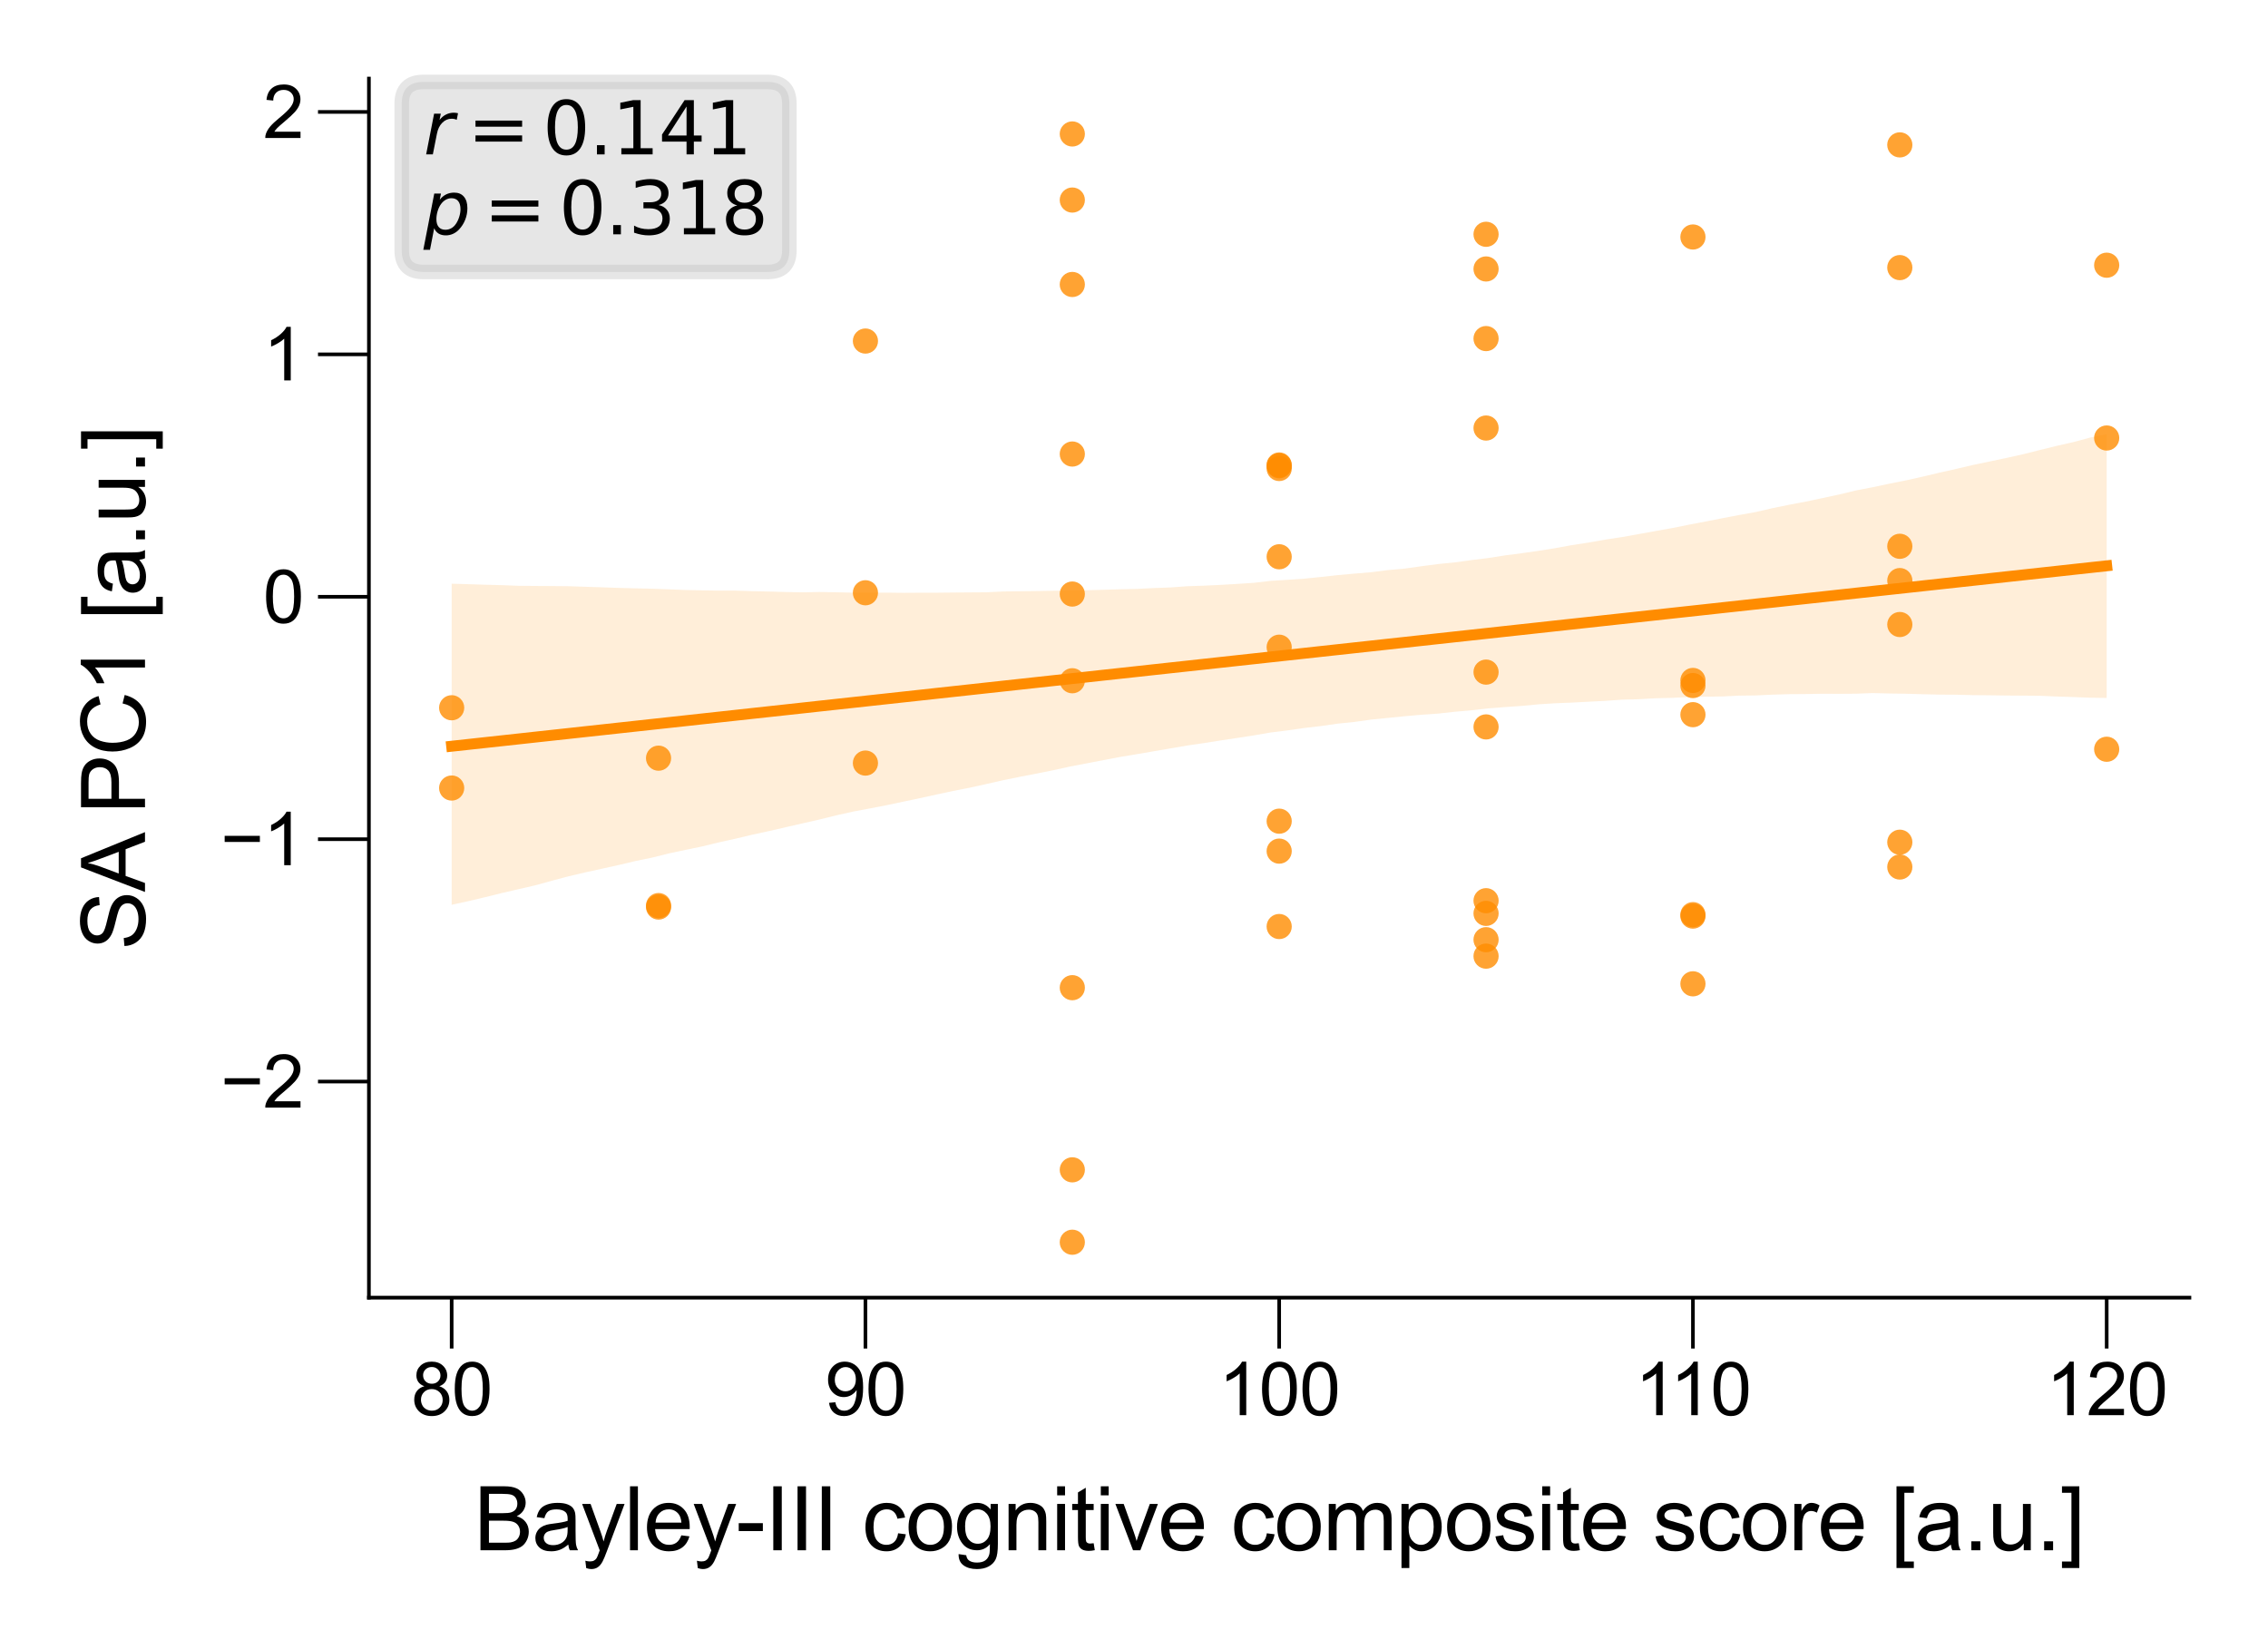 <?xml version="1.0" encoding="utf-8" standalone="no"?>
<!DOCTYPE svg PUBLIC "-//W3C//DTD SVG 1.1//EN"
  "http://www.w3.org/Graphics/SVG/1.1/DTD/svg11.dtd">
<svg xmlns:xlink="http://www.w3.org/1999/xlink" width="155.906pt" height="113.386pt" viewBox="0 0 155.906 113.386" xmlns="http://www.w3.org/2000/svg" version="1.1">
 <defs>
  <style type="text/css">*{stroke-linejoin: round; stroke-linecap: butt}</style>
 </defs>
 <g id="figure_1">
  <g id="patch_1">
   <path d="M 0 113.386 
L 155.906 113.386 
L 155.906 0 
L 0 0 
z
" style="fill: #ffffff"/>
  </g>
  <g id="axes_1">
   <g id="patch_2">
    <path d="M 25.36 89.218 
L 150.506 89.218 
L 150.506 5.4 
L 25.36 5.4 
z
" style="fill: #ffffff"/>
   </g>
   <g id="PathCollection_1">
    <defs>
     <path id="C0_0_4853345b61" d="M 0 0.866 
C 0.23 0.866 0.45 0.775 0.612 0.612 
C 0.775 0.45 0.866 0.23 0.866 -0 
C 0.866 -0.23 0.775 -0.45 0.612 -0.612 
C 0.45 -0.775 0.23 -0.866 0 -0.866 
C -0.23 -0.866 -0.45 -0.775 -0.612 -0.612 
C -0.775 -0.45 -0.866 -0.23 -0.866 0 
C -0.866 0.23 -0.775 0.45 -0.612 0.612 
C -0.45 0.775 -0.23 0.866 0 0.866 
z
"/>
    </defs>
    <g clip-path="url(#p52287d163a)">
     <use xlink:href="#C0_0_4853345b61" x="31.048" y="54.18" style="fill: #ff8c00; fill-opacity: 0.8"/>
    </g>
    <g clip-path="url(#p52287d163a)">
     <use xlink:href="#C0_0_4853345b61" x="87.933" y="63.702" style="fill: #ff8c00; fill-opacity: 0.8"/>
    </g>
    <g clip-path="url(#p52287d163a)">
     <use xlink:href="#C0_0_4853345b61" x="130.596" y="42.938" style="fill: #ff8c00; fill-opacity: 0.8"/>
    </g>
    <g clip-path="url(#p52287d163a)">
     <use xlink:href="#C0_0_4853345b61" x="102.154" y="18.492" style="fill: #ff8c00; fill-opacity: 0.8"/>
    </g>
    <g clip-path="url(#p52287d163a)">
     <use xlink:href="#C0_0_4853345b61" x="87.933" y="56.459" style="fill: #ff8c00; fill-opacity: 0.8"/>
    </g>
    <g clip-path="url(#p52287d163a)">
     <use xlink:href="#C0_0_4853345b61" x="116.375" y="47.135" style="fill: #ff8c00; fill-opacity: 0.8"/>
    </g>
    <g clip-path="url(#p52287d163a)">
     <use xlink:href="#C0_0_4853345b61" x="73.712" y="31.217" style="fill: #ff8c00; fill-opacity: 0.8"/>
    </g>
    <g clip-path="url(#p52287d163a)">
     <use xlink:href="#C0_0_4853345b61" x="130.596" y="9.961" style="fill: #ff8c00; fill-opacity: 0.8"/>
    </g>
    <g clip-path="url(#p52287d163a)">
     <use xlink:href="#C0_0_4853345b61" x="87.933" y="31.968" style="fill: #ff8c00; fill-opacity: 0.8"/>
    </g>
    <g clip-path="url(#p52287d163a)">
     <use xlink:href="#C0_0_4853345b61" x="116.375" y="67.641" style="fill: #ff8c00; fill-opacity: 0.8"/>
    </g>
    <g clip-path="url(#p52287d163a)">
     <use xlink:href="#C0_0_4853345b61" x="102.154" y="65.739" style="fill: #ff8c00; fill-opacity: 0.8"/>
    </g>
    <g clip-path="url(#p52287d163a)">
     <use xlink:href="#C0_0_4853345b61" x="87.933" y="44.497" style="fill: #ff8c00; fill-opacity: 0.8"/>
    </g>
    <g clip-path="url(#p52287d163a)">
     <use xlink:href="#C0_0_4853345b61" x="102.154" y="46.21" style="fill: #ff8c00; fill-opacity: 0.8"/>
    </g>
    <g clip-path="url(#p52287d163a)">
     <use xlink:href="#C0_0_4853345b61" x="59.491" y="52.464" style="fill: #ff8c00; fill-opacity: 0.8"/>
    </g>
    <g clip-path="url(#p52287d163a)">
     <use xlink:href="#C0_0_4853345b61" x="73.712" y="80.43" style="fill: #ff8c00; fill-opacity: 0.8"/>
    </g>
    <g clip-path="url(#p52287d163a)">
     <use xlink:href="#C0_0_4853345b61" x="87.933" y="32.024" style="fill: #ff8c00; fill-opacity: 0.8"/>
    </g>
    <g clip-path="url(#p52287d163a)">
     <use xlink:href="#C0_0_4853345b61" x="116.375" y="62.985" style="fill: #ff8c00; fill-opacity: 0.8"/>
    </g>
    <g clip-path="url(#p52287d163a)">
     <use xlink:href="#C0_0_4853345b61" x="59.491" y="40.755" style="fill: #ff8c00; fill-opacity: 0.8"/>
    </g>
    <g clip-path="url(#p52287d163a)">
     <use xlink:href="#C0_0_4853345b61" x="31.048" y="48.661" style="fill: #ff8c00; fill-opacity: 0.8"/>
    </g>
    <g clip-path="url(#p52287d163a)">
     <use xlink:href="#C0_0_4853345b61" x="102.154" y="29.429" style="fill: #ff8c00; fill-opacity: 0.8"/>
    </g>
    <g clip-path="url(#p52287d163a)">
     <use xlink:href="#C0_0_4853345b61" x="73.712" y="46.804" style="fill: #ff8c00; fill-opacity: 0.8"/>
    </g>
    <g clip-path="url(#p52287d163a)">
     <use xlink:href="#C0_0_4853345b61" x="45.27" y="52.127" style="fill: #ff8c00; fill-opacity: 0.8"/>
    </g>
    <g clip-path="url(#p52287d163a)">
     <use xlink:href="#C0_0_4853345b61" x="144.817" y="30.114" style="fill: #ff8c00; fill-opacity: 0.8"/>
    </g>
    <g clip-path="url(#p52287d163a)">
     <use xlink:href="#C0_0_4853345b61" x="130.596" y="18.399" style="fill: #ff8c00; fill-opacity: 0.8"/>
    </g>
    <g clip-path="url(#p52287d163a)">
     <use xlink:href="#C0_0_4853345b61" x="73.712" y="9.21" style="fill: #ff8c00; fill-opacity: 0.8"/>
    </g>
    <g clip-path="url(#p52287d163a)">
     <use xlink:href="#C0_0_4853345b61" x="102.154" y="16.108" style="fill: #ff8c00; fill-opacity: 0.8"/>
    </g>
    <g clip-path="url(#p52287d163a)">
     <use xlink:href="#C0_0_4853345b61" x="102.154" y="64.607" style="fill: #ff8c00; fill-opacity: 0.8"/>
    </g>
    <g clip-path="url(#p52287d163a)">
     <use xlink:href="#C0_0_4853345b61" x="130.596" y="37.559" style="fill: #ff8c00; fill-opacity: 0.8"/>
    </g>
    <g clip-path="url(#p52287d163a)">
     <use xlink:href="#C0_0_4853345b61" x="130.596" y="59.611" style="fill: #ff8c00; fill-opacity: 0.8"/>
    </g>
    <g clip-path="url(#p52287d163a)">
     <use xlink:href="#C0_0_4853345b61" x="102.154" y="62.799" style="fill: #ff8c00; fill-opacity: 0.8"/>
    </g>
    <g clip-path="url(#p52287d163a)">
     <use xlink:href="#C0_0_4853345b61" x="130.596" y="39.917" style="fill: #ff8c00; fill-opacity: 0.8"/>
    </g>
    <g clip-path="url(#p52287d163a)">
     <use xlink:href="#C0_0_4853345b61" x="102.154" y="49.978" style="fill: #ff8c00; fill-opacity: 0.8"/>
    </g>
    <g clip-path="url(#p52287d163a)">
     <use xlink:href="#C0_0_4853345b61" x="102.154" y="23.279" style="fill: #ff8c00; fill-opacity: 0.8"/>
    </g>
    <g clip-path="url(#p52287d163a)">
     <use xlink:href="#C0_0_4853345b61" x="102.154" y="61.926" style="fill: #ff8c00; fill-opacity: 0.8"/>
    </g>
    <g clip-path="url(#p52287d163a)">
     <use xlink:href="#C0_0_4853345b61" x="73.712" y="40.843" style="fill: #ff8c00; fill-opacity: 0.8"/>
    </g>
    <g clip-path="url(#p52287d163a)">
     <use xlink:href="#C0_0_4853345b61" x="87.933" y="38.28" style="fill: #ff8c00; fill-opacity: 0.8"/>
    </g>
    <g clip-path="url(#p52287d163a)">
     <use xlink:href="#C0_0_4853345b61" x="87.933" y="32.211" style="fill: #ff8c00; fill-opacity: 0.8"/>
    </g>
    <g clip-path="url(#p52287d163a)">
     <use xlink:href="#C0_0_4853345b61" x="130.596" y="57.906" style="fill: #ff8c00; fill-opacity: 0.8"/>
    </g>
    <g clip-path="url(#p52287d163a)">
     <use xlink:href="#C0_0_4853345b61" x="144.817" y="51.514" style="fill: #ff8c00; fill-opacity: 0.8"/>
    </g>
    <g clip-path="url(#p52287d163a)">
     <use xlink:href="#C0_0_4853345b61" x="73.712" y="13.754" style="fill: #ff8c00; fill-opacity: 0.8"/>
    </g>
    <g clip-path="url(#p52287d163a)">
     <use xlink:href="#C0_0_4853345b61" x="45.27" y="62.363" style="fill: #ff8c00; fill-opacity: 0.8"/>
    </g>
    <g clip-path="url(#p52287d163a)">
     <use xlink:href="#C0_0_4853345b61" x="59.491" y="23.448" style="fill: #ff8c00; fill-opacity: 0.8"/>
    </g>
    <g clip-path="url(#p52287d163a)">
     <use xlink:href="#C0_0_4853345b61" x="144.817" y="18.234" style="fill: #ff8c00; fill-opacity: 0.8"/>
    </g>
    <g clip-path="url(#p52287d163a)">
     <use xlink:href="#C0_0_4853345b61" x="73.712" y="67.907" style="fill: #ff8c00; fill-opacity: 0.8"/>
    </g>
    <g clip-path="url(#p52287d163a)">
     <use xlink:href="#C0_0_4853345b61" x="45.27" y="62.261" style="fill: #ff8c00; fill-opacity: 0.8"/>
    </g>
    <g clip-path="url(#p52287d163a)">
     <use xlink:href="#C0_0_4853345b61" x="73.712" y="19.559" style="fill: #ff8c00; fill-opacity: 0.8"/>
    </g>
    <g clip-path="url(#p52287d163a)">
     <use xlink:href="#C0_0_4853345b61" x="116.375" y="62.885" style="fill: #ff8c00; fill-opacity: 0.8"/>
    </g>
    <g clip-path="url(#p52287d163a)">
     <use xlink:href="#C0_0_4853345b61" x="116.375" y="16.294" style="fill: #ff8c00; fill-opacity: 0.8"/>
    </g>
    <g clip-path="url(#p52287d163a)">
     <use xlink:href="#C0_0_4853345b61" x="116.375" y="46.782" style="fill: #ff8c00; fill-opacity: 0.8"/>
    </g>
    <g clip-path="url(#p52287d163a)">
     <use xlink:href="#C0_0_4853345b61" x="116.375" y="49.136" style="fill: #ff8c00; fill-opacity: 0.8"/>
    </g>
    <g clip-path="url(#p52287d163a)">
     <use xlink:href="#C0_0_4853345b61" x="87.933" y="58.518" style="fill: #ff8c00; fill-opacity: 0.8"/>
    </g>
    <g clip-path="url(#p52287d163a)">
     <use xlink:href="#C0_0_4853345b61" x="73.712" y="85.408" style="fill: #ff8c00; fill-opacity: 0.8"/>
    </g>
   </g>
   <g id="PolyCollection_1">
    <path d="M 31.048 40.133 
L 31.048 62.207 
L 32.198 61.957 
L 33.347 61.685 
L 34.496 61.401 
L 35.645 61.134 
L 36.794 60.87 
L 37.944 60.551 
L 39.093 60.247 
L 40.242 59.977 
L 41.391 59.725 
L 42.54 59.472 
L 43.689 59.197 
L 44.839 58.962 
L 45.988 58.674 
L 47.137 58.43 
L 48.286 58.192 
L 49.435 57.911 
L 50.584 57.658 
L 51.734 57.384 
L 52.883 57.134 
L 54.032 56.87 
L 55.181 56.606 
L 56.33 56.345 
L 57.48 56.06 
L 58.629 55.803 
L 59.778 55.587 
L 60.927 55.365 
L 62.076 55.121 
L 63.225 54.88 
L 64.375 54.626 
L 65.524 54.381 
L 66.673 54.155 
L 67.822 53.9 
L 68.971 53.64 
L 70.12 53.406 
L 71.27 53.184 
L 72.419 52.952 
L 73.568 52.7 
L 74.717 52.479 
L 75.866 52.258 
L 77.016 52.041 
L 78.165 51.85 
L 79.314 51.652 
L 80.463 51.455 
L 81.612 51.258 
L 82.761 51.09 
L 83.911 50.908 
L 85.06 50.736 
L 86.209 50.557 
L 87.358 50.36 
L 88.507 50.218 
L 89.657 50.053 
L 90.806 49.919 
L 91.955 49.754 
L 93.104 49.635 
L 94.253 49.474 
L 95.402 49.361 
L 96.552 49.244 
L 97.701 49.14 
L 98.85 49.064 
L 99.999 48.936 
L 101.148 48.836 
L 102.297 48.704 
L 103.447 48.615 
L 104.596 48.535 
L 105.745 48.426 
L 106.894 48.353 
L 108.043 48.306 
L 109.193 48.246 
L 110.342 48.186 
L 111.491 48.105 
L 112.64 48.075 
L 113.789 48.009 
L 114.938 47.981 
L 116.088 47.926 
L 117.237 47.902 
L 118.386 47.884 
L 119.535 47.827 
L 120.684 47.814 
L 121.834 47.76 
L 122.983 47.726 
L 124.132 47.718 
L 125.281 47.698 
L 126.43 47.703 
L 127.579 47.695 
L 128.729 47.651 
L 129.878 47.681 
L 131.027 47.697 
L 132.176 47.73 
L 133.325 47.757 
L 134.474 47.764 
L 135.624 47.794 
L 136.773 47.803 
L 137.922 47.82 
L 139.071 47.827 
L 140.22 47.837 
L 141.37 47.887 
L 142.519 47.925 
L 143.668 47.97 
L 144.817 47.987 
L 144.817 29.846 
L 144.817 29.846 
L 143.668 30.089 
L 142.519 30.398 
L 141.37 30.658 
L 140.22 30.941 
L 139.071 31.23 
L 137.922 31.485 
L 136.773 31.729 
L 135.624 31.968 
L 134.474 32.239 
L 133.325 32.496 
L 132.176 32.769 
L 131.027 33.026 
L 129.878 33.256 
L 128.729 33.499 
L 127.579 33.72 
L 126.43 33.998 
L 125.281 34.244 
L 124.132 34.487 
L 122.983 34.705 
L 121.834 34.941 
L 120.684 35.206 
L 119.535 35.412 
L 118.386 35.632 
L 117.237 35.857 
L 116.088 36.077 
L 114.938 36.308 
L 113.789 36.513 
L 112.64 36.722 
L 111.491 36.927 
L 110.342 37.102 
L 109.193 37.304 
L 108.043 37.482 
L 106.894 37.691 
L 105.745 37.874 
L 104.596 38.037 
L 103.447 38.187 
L 102.297 38.368 
L 101.148 38.508 
L 99.999 38.667 
L 98.85 38.781 
L 97.701 38.933 
L 96.552 39.093 
L 95.402 39.196 
L 94.253 39.342 
L 93.104 39.439 
L 91.955 39.542 
L 90.806 39.668 
L 89.657 39.785 
L 88.507 39.865 
L 87.358 39.934 
L 86.209 40.069 
L 85.06 40.145 
L 83.911 40.213 
L 82.761 40.267 
L 81.612 40.306 
L 80.463 40.389 
L 79.314 40.431 
L 78.165 40.489 
L 77.016 40.515 
L 75.866 40.549 
L 74.717 40.581 
L 73.568 40.593 
L 72.419 40.617 
L 71.27 40.637 
L 70.12 40.65 
L 68.971 40.665 
L 67.822 40.722 
L 66.673 40.73 
L 65.524 40.739 
L 64.375 40.751 
L 63.225 40.752 
L 62.076 40.759 
L 60.927 40.746 
L 59.778 40.748 
L 58.629 40.747 
L 57.48 40.721 
L 56.33 40.703 
L 55.181 40.725 
L 54.032 40.704 
L 52.883 40.67 
L 51.734 40.645 
L 50.584 40.608 
L 49.435 40.608 
L 48.286 40.588 
L 47.137 40.566 
L 45.988 40.519 
L 44.839 40.478 
L 43.689 40.451 
L 42.54 40.42 
L 41.391 40.38 
L 40.242 40.343 
L 39.093 40.305 
L 37.944 40.294 
L 36.794 40.287 
L 35.645 40.276 
L 34.496 40.232 
L 33.347 40.202 
L 32.198 40.165 
L 31.048 40.133 
z
" clip-path="url(#p52287d163a)" style="fill: #ff8c00; fill-opacity: 0.15"/>
   </g>
   <g id="matplotlib.axis_1">
    <g id="xtick_1">
     <g id="line2d_1">
      <defs>
       <path id="m9c8e683bb7" d="M 0 0 
L 0 3.5 
" style="stroke: #000000; stroke-width: 0.25"/>
      </defs>
      <g>
       <use xlink:href="#m9c8e683bb7" x="31.048" y="89.218" style="stroke: #000000; stroke-width: 0.25"/>
      </g>
     </g>
     <g id="text_1">
      <!-- 80 -->
      <g transform="translate(28.268 97.297) scale(0.05 -0.05)">
       <defs>
        <path id="ArialMT-38" d="M 1131 2484 
Q 781 2613 612 2850 
Q 444 3088 444 3419 
Q 444 3919 803 4259 
Q 1163 4600 1759 4600 
Q 2359 4600 2725 4251 
Q 3091 3903 3091 3403 
Q 3091 3084 2923 2848 
Q 2756 2613 2416 2484 
Q 2838 2347 3058 2040 
Q 3278 1734 3278 1309 
Q 3278 722 2862 322 
Q 2447 -78 1769 -78 
Q 1091 -78 675 323 
Q 259 725 259 1325 
Q 259 1772 486 2073 
Q 713 2375 1131 2484 
z
M 1019 3438 
Q 1019 3113 1228 2906 
Q 1438 2700 1772 2700 
Q 2097 2700 2305 2904 
Q 2513 3109 2513 3406 
Q 2513 3716 2298 3927 
Q 2084 4138 1766 4138 
Q 1444 4138 1231 3931 
Q 1019 3725 1019 3438 
z
M 838 1322 
Q 838 1081 952 856 
Q 1066 631 1291 507 
Q 1516 384 1775 384 
Q 2178 384 2440 643 
Q 2703 903 2703 1303 
Q 2703 1709 2433 1975 
Q 2163 2241 1756 2241 
Q 1359 2241 1098 1978 
Q 838 1716 838 1322 
z
" transform="scale(0.016)"/>
        <path id="ArialMT-30" d="M 266 2259 
Q 266 3072 433 3567 
Q 600 4063 929 4331 
Q 1259 4600 1759 4600 
Q 2128 4600 2406 4451 
Q 2684 4303 2865 4023 
Q 3047 3744 3150 3342 
Q 3253 2941 3253 2259 
Q 3253 1453 3087 958 
Q 2922 463 2592 192 
Q 2263 -78 1759 -78 
Q 1097 -78 719 397 
Q 266 969 266 2259 
z
M 844 2259 
Q 844 1131 1108 757 
Q 1372 384 1759 384 
Q 2147 384 2411 759 
Q 2675 1134 2675 2259 
Q 2675 3391 2411 3762 
Q 2147 4134 1753 4134 
Q 1366 4134 1134 3806 
Q 844 3388 844 2259 
z
" transform="scale(0.016)"/>
       </defs>
       <use xlink:href="#ArialMT-38"/>
       <use xlink:href="#ArialMT-30" x="55.615"/>
      </g>
     </g>
    </g>
    <g id="xtick_2">
     <g id="line2d_2">
      <g>
       <use xlink:href="#m9c8e683bb7" x="59.491" y="89.218" style="stroke: #000000; stroke-width: 0.25"/>
      </g>
     </g>
     <g id="text_2">
      <!-- 90 -->
      <g transform="translate(56.71 97.297) scale(0.05 -0.05)">
       <defs>
        <path id="ArialMT-39" d="M 350 1059 
L 891 1109 
Q 959 728 1153 556 
Q 1347 384 1650 384 
Q 1909 384 2104 503 
Q 2300 622 2425 820 
Q 2550 1019 2634 1356 
Q 2719 1694 2719 2044 
Q 2719 2081 2716 2156 
Q 2547 1888 2255 1720 
Q 1963 1553 1622 1553 
Q 1053 1553 659 1965 
Q 266 2378 266 3053 
Q 266 3750 677 4175 
Q 1088 4600 1706 4600 
Q 2153 4600 2523 4359 
Q 2894 4119 3086 3673 
Q 3278 3228 3278 2384 
Q 3278 1506 3087 986 
Q 2897 466 2520 194 
Q 2144 -78 1638 -78 
Q 1100 -78 759 220 
Q 419 519 350 1059 
z
M 2653 3081 
Q 2653 3566 2395 3850 
Q 2138 4134 1775 4134 
Q 1400 4134 1122 3828 
Q 844 3522 844 3034 
Q 844 2597 1108 2323 
Q 1372 2050 1759 2050 
Q 2150 2050 2401 2323 
Q 2653 2597 2653 3081 
z
" transform="scale(0.016)"/>
       </defs>
       <use xlink:href="#ArialMT-39"/>
       <use xlink:href="#ArialMT-30" x="55.615"/>
      </g>
     </g>
    </g>
    <g id="xtick_3">
     <g id="line2d_3">
      <g>
       <use xlink:href="#m9c8e683bb7" x="87.933" y="89.218" style="stroke: #000000; stroke-width: 0.25"/>
      </g>
     </g>
     <g id="text_3">
      <!-- 100 -->
      <g transform="translate(83.762 97.297) scale(0.05 -0.05)">
       <defs>
        <path id="ArialMT-31" d="M 2384 0 
L 1822 0 
L 1822 3584 
Q 1619 3391 1289 3197 
Q 959 3003 697 2906 
L 697 3450 
Q 1169 3672 1522 3987 
Q 1875 4303 2022 4600 
L 2384 4600 
L 2384 0 
z
" transform="scale(0.016)"/>
       </defs>
       <use xlink:href="#ArialMT-31"/>
       <use xlink:href="#ArialMT-30" x="55.615"/>
       <use xlink:href="#ArialMT-30" x="111.23"/>
      </g>
     </g>
    </g>
    <g id="xtick_4">
     <g id="line2d_4">
      <g>
       <use xlink:href="#m9c8e683bb7" x="116.375" y="89.218" style="stroke: #000000; stroke-width: 0.25"/>
      </g>
     </g>
     <g id="text_4">
      <!-- 110 -->
      <g transform="translate(112.389 97.297) scale(0.05 -0.05)">
       <use xlink:href="#ArialMT-31"/>
       <use xlink:href="#ArialMT-31" x="48.24"/>
       <use xlink:href="#ArialMT-30" x="103.855"/>
      </g>
     </g>
    </g>
    <g id="xtick_5">
     <g id="line2d_5">
      <g>
       <use xlink:href="#m9c8e683bb7" x="144.817" y="89.218" style="stroke: #000000; stroke-width: 0.25"/>
      </g>
     </g>
     <g id="text_5">
      <!-- 120 -->
      <g transform="translate(140.646 97.297) scale(0.05 -0.05)">
       <defs>
        <path id="ArialMT-32" d="M 3222 541 
L 3222 0 
L 194 0 
Q 188 203 259 391 
Q 375 700 629 1000 
Q 884 1300 1366 1694 
Q 2113 2306 2375 2664 
Q 2638 3022 2638 3341 
Q 2638 3675 2398 3904 
Q 2159 4134 1775 4134 
Q 1369 4134 1125 3890 
Q 881 3647 878 3216 
L 300 3275 
Q 359 3922 746 4261 
Q 1134 4600 1788 4600 
Q 2447 4600 2831 4234 
Q 3216 3869 3216 3328 
Q 3216 3053 3103 2787 
Q 2991 2522 2730 2228 
Q 2469 1934 1863 1422 
Q 1356 997 1212 845 
Q 1069 694 975 541 
L 3222 541 
z
" transform="scale(0.016)"/>
       </defs>
       <use xlink:href="#ArialMT-31"/>
       <use xlink:href="#ArialMT-32" x="55.615"/>
       <use xlink:href="#ArialMT-30" x="111.23"/>
      </g>
     </g>
    </g>
    <g id="text_6">
     <!-- Bayley-III cognitive composite score [a.u.] -->
     <g transform="translate(32.578 106.586) scale(0.06 -0.06)">
      <defs>
       <path id="ArialMT-42" d="M 469 0 
L 469 4581 
L 2188 4581 
Q 2713 4581 3030 4442 
Q 3347 4303 3526 4014 
Q 3706 3725 3706 3409 
Q 3706 3116 3547 2856 
Q 3388 2597 3066 2438 
Q 3481 2316 3704 2022 
Q 3928 1728 3928 1328 
Q 3928 1006 3792 729 
Q 3656 453 3456 303 
Q 3256 153 2954 76 
Q 2653 0 2216 0 
L 469 0 
z
M 1075 2656 
L 2066 2656 
Q 2469 2656 2644 2709 
Q 2875 2778 2992 2937 
Q 3109 3097 3109 3338 
Q 3109 3566 3000 3739 
Q 2891 3913 2687 3977 
Q 2484 4041 1991 4041 
L 1075 4041 
L 1075 2656 
z
M 1075 541 
L 2216 541 
Q 2509 541 2628 563 
Q 2838 600 2978 687 
Q 3119 775 3209 942 
Q 3300 1109 3300 1328 
Q 3300 1584 3169 1773 
Q 3038 1963 2805 2039 
Q 2572 2116 2134 2116 
L 1075 2116 
L 1075 541 
z
" transform="scale(0.016)"/>
       <path id="ArialMT-61" d="M 2588 409 
Q 2275 144 1986 34 
Q 1697 -75 1366 -75 
Q 819 -75 525 192 
Q 231 459 231 875 
Q 231 1119 342 1320 
Q 453 1522 633 1644 
Q 813 1766 1038 1828 
Q 1203 1872 1538 1913 
Q 2219 1994 2541 2106 
Q 2544 2222 2544 2253 
Q 2544 2597 2384 2738 
Q 2169 2928 1744 2928 
Q 1347 2928 1158 2789 
Q 969 2650 878 2297 
L 328 2372 
Q 403 2725 575 2942 
Q 747 3159 1072 3276 
Q 1397 3394 1825 3394 
Q 2250 3394 2515 3294 
Q 2781 3194 2906 3042 
Q 3031 2891 3081 2659 
Q 3109 2516 3109 2141 
L 3109 1391 
Q 3109 606 3145 398 
Q 3181 191 3288 0 
L 2700 0 
Q 2613 175 2588 409 
z
M 2541 1666 
Q 2234 1541 1622 1453 
Q 1275 1403 1131 1340 
Q 988 1278 909 1158 
Q 831 1038 831 891 
Q 831 666 1001 516 
Q 1172 366 1500 366 
Q 1825 366 2078 508 
Q 2331 650 2450 897 
Q 2541 1088 2541 1459 
L 2541 1666 
z
" transform="scale(0.016)"/>
       <path id="ArialMT-79" d="M 397 -1278 
L 334 -750 
Q 519 -800 656 -800 
Q 844 -800 956 -737 
Q 1069 -675 1141 -563 
Q 1194 -478 1313 -144 
Q 1328 -97 1363 -6 
L 103 3319 
L 709 3319 
L 1400 1397 
Q 1534 1031 1641 628 
Q 1738 1016 1872 1384 
L 2581 3319 
L 3144 3319 
L 1881 -56 
Q 1678 -603 1566 -809 
Q 1416 -1088 1222 -1217 
Q 1028 -1347 759 -1347 
Q 597 -1347 397 -1278 
z
" transform="scale(0.016)"/>
       <path id="ArialMT-6c" d="M 409 0 
L 409 4581 
L 972 4581 
L 972 0 
L 409 0 
z
" transform="scale(0.016)"/>
       <path id="ArialMT-65" d="M 2694 1069 
L 3275 997 
Q 3138 488 2766 206 
Q 2394 -75 1816 -75 
Q 1088 -75 661 373 
Q 234 822 234 1631 
Q 234 2469 665 2931 
Q 1097 3394 1784 3394 
Q 2450 3394 2872 2941 
Q 3294 2488 3294 1666 
Q 3294 1616 3291 1516 
L 816 1516 
Q 847 969 1125 678 
Q 1403 388 1819 388 
Q 2128 388 2347 550 
Q 2566 713 2694 1069 
z
M 847 1978 
L 2700 1978 
Q 2663 2397 2488 2606 
Q 2219 2931 1791 2931 
Q 1403 2931 1139 2672 
Q 875 2413 847 1978 
z
" transform="scale(0.016)"/>
       <path id="ArialMT-2d" d="M 203 1375 
L 203 1941 
L 1931 1941 
L 1931 1375 
L 203 1375 
z
" transform="scale(0.016)"/>
       <path id="ArialMT-49" d="M 597 0 
L 597 4581 
L 1203 4581 
L 1203 0 
L 597 0 
z
" transform="scale(0.016)"/>
       <path id="ArialMT-20" transform="scale(0.016)"/>
       <path id="ArialMT-63" d="M 2588 1216 
L 3141 1144 
Q 3050 572 2676 248 
Q 2303 -75 1759 -75 
Q 1078 -75 664 370 
Q 250 816 250 1647 
Q 250 2184 428 2587 
Q 606 2991 970 3192 
Q 1334 3394 1763 3394 
Q 2303 3394 2647 3120 
Q 2991 2847 3088 2344 
L 2541 2259 
Q 2463 2594 2264 2762 
Q 2066 2931 1784 2931 
Q 1359 2931 1093 2626 
Q 828 2322 828 1663 
Q 828 994 1084 691 
Q 1341 388 1753 388 
Q 2084 388 2306 591 
Q 2528 794 2588 1216 
z
" transform="scale(0.016)"/>
       <path id="ArialMT-6f" d="M 213 1659 
Q 213 2581 725 3025 
Q 1153 3394 1769 3394 
Q 2453 3394 2887 2945 
Q 3322 2497 3322 1706 
Q 3322 1066 3130 698 
Q 2938 331 2570 128 
Q 2203 -75 1769 -75 
Q 1072 -75 642 372 
Q 213 819 213 1659 
z
M 791 1659 
Q 791 1022 1069 705 
Q 1347 388 1769 388 
Q 2188 388 2466 706 
Q 2744 1025 2744 1678 
Q 2744 2294 2464 2611 
Q 2184 2928 1769 2928 
Q 1347 2928 1069 2612 
Q 791 2297 791 1659 
z
" transform="scale(0.016)"/>
       <path id="ArialMT-67" d="M 319 -275 
L 866 -356 
Q 900 -609 1056 -725 
Q 1266 -881 1628 -881 
Q 2019 -881 2231 -725 
Q 2444 -569 2519 -288 
Q 2563 -116 2559 434 
Q 2191 0 1641 0 
Q 956 0 581 494 
Q 206 988 206 1678 
Q 206 2153 378 2554 
Q 550 2956 876 3175 
Q 1203 3394 1644 3394 
Q 2231 3394 2613 2919 
L 2613 3319 
L 3131 3319 
L 3131 450 
Q 3131 -325 2973 -648 
Q 2816 -972 2473 -1159 
Q 2131 -1347 1631 -1347 
Q 1038 -1347 672 -1080 
Q 306 -813 319 -275 
z
M 784 1719 
Q 784 1066 1043 766 
Q 1303 466 1694 466 
Q 2081 466 2343 764 
Q 2606 1063 2606 1700 
Q 2606 2309 2336 2618 
Q 2066 2928 1684 2928 
Q 1309 2928 1046 2623 
Q 784 2319 784 1719 
z
" transform="scale(0.016)"/>
       <path id="ArialMT-6e" d="M 422 0 
L 422 3319 
L 928 3319 
L 928 2847 
Q 1294 3394 1984 3394 
Q 2284 3394 2536 3286 
Q 2788 3178 2913 3003 
Q 3038 2828 3088 2588 
Q 3119 2431 3119 2041 
L 3119 0 
L 2556 0 
L 2556 2019 
Q 2556 2363 2490 2533 
Q 2425 2703 2258 2804 
Q 2091 2906 1866 2906 
Q 1506 2906 1245 2678 
Q 984 2450 984 1813 
L 984 0 
L 422 0 
z
" transform="scale(0.016)"/>
       <path id="ArialMT-69" d="M 425 3934 
L 425 4581 
L 988 4581 
L 988 3934 
L 425 3934 
z
M 425 0 
L 425 3319 
L 988 3319 
L 988 0 
L 425 0 
z
" transform="scale(0.016)"/>
       <path id="ArialMT-74" d="M 1650 503 
L 1731 6 
Q 1494 -44 1306 -44 
Q 1000 -44 831 53 
Q 663 150 594 308 
Q 525 466 525 972 
L 525 2881 
L 113 2881 
L 113 3319 
L 525 3319 
L 525 4141 
L 1084 4478 
L 1084 3319 
L 1650 3319 
L 1650 2881 
L 1084 2881 
L 1084 941 
Q 1084 700 1114 631 
Q 1144 563 1211 522 
Q 1278 481 1403 481 
Q 1497 481 1650 503 
z
" transform="scale(0.016)"/>
       <path id="ArialMT-76" d="M 1344 0 
L 81 3319 
L 675 3319 
L 1388 1331 
Q 1503 1009 1600 663 
Q 1675 925 1809 1294 
L 2547 3319 
L 3125 3319 
L 1869 0 
L 1344 0 
z
" transform="scale(0.016)"/>
       <path id="ArialMT-6d" d="M 422 0 
L 422 3319 
L 925 3319 
L 925 2853 
Q 1081 3097 1340 3245 
Q 1600 3394 1931 3394 
Q 2300 3394 2536 3241 
Q 2772 3088 2869 2813 
Q 3263 3394 3894 3394 
Q 4388 3394 4653 3120 
Q 4919 2847 4919 2278 
L 4919 0 
L 4359 0 
L 4359 2091 
Q 4359 2428 4304 2576 
Q 4250 2725 4106 2815 
Q 3963 2906 3769 2906 
Q 3419 2906 3187 2673 
Q 2956 2441 2956 1928 
L 2956 0 
L 2394 0 
L 2394 2156 
Q 2394 2531 2256 2718 
Q 2119 2906 1806 2906 
Q 1569 2906 1367 2781 
Q 1166 2656 1075 2415 
Q 984 2175 984 1722 
L 984 0 
L 422 0 
z
" transform="scale(0.016)"/>
       <path id="ArialMT-70" d="M 422 -1272 
L 422 3319 
L 934 3319 
L 934 2888 
Q 1116 3141 1344 3267 
Q 1572 3394 1897 3394 
Q 2322 3394 2647 3175 
Q 2972 2956 3137 2557 
Q 3303 2159 3303 1684 
Q 3303 1175 3120 767 
Q 2938 359 2589 142 
Q 2241 -75 1856 -75 
Q 1575 -75 1351 44 
Q 1128 163 984 344 
L 984 -1272 
L 422 -1272 
z
M 931 1641 
Q 931 1000 1190 694 
Q 1450 388 1819 388 
Q 2194 388 2461 705 
Q 2728 1022 2728 1688 
Q 2728 2322 2467 2637 
Q 2206 2953 1844 2953 
Q 1484 2953 1207 2617 
Q 931 2281 931 1641 
z
" transform="scale(0.016)"/>
       <path id="ArialMT-73" d="M 197 991 
L 753 1078 
Q 800 744 1014 566 
Q 1228 388 1613 388 
Q 2000 388 2187 545 
Q 2375 703 2375 916 
Q 2375 1106 2209 1216 
Q 2094 1291 1634 1406 
Q 1016 1563 777 1677 
Q 538 1791 414 1992 
Q 291 2194 291 2438 
Q 291 2659 392 2848 
Q 494 3038 669 3163 
Q 800 3259 1026 3326 
Q 1253 3394 1513 3394 
Q 1903 3394 2198 3281 
Q 2494 3169 2634 2976 
Q 2775 2784 2828 2463 
L 2278 2388 
Q 2241 2644 2061 2787 
Q 1881 2931 1553 2931 
Q 1166 2931 1000 2803 
Q 834 2675 834 2503 
Q 834 2394 903 2306 
Q 972 2216 1119 2156 
Q 1203 2125 1616 2013 
Q 2213 1853 2448 1751 
Q 2684 1650 2818 1456 
Q 2953 1263 2953 975 
Q 2953 694 2789 445 
Q 2625 197 2315 61 
Q 2006 -75 1616 -75 
Q 969 -75 630 194 
Q 291 463 197 991 
z
" transform="scale(0.016)"/>
       <path id="ArialMT-72" d="M 416 0 
L 416 3319 
L 922 3319 
L 922 2816 
Q 1116 3169 1280 3281 
Q 1444 3394 1641 3394 
Q 1925 3394 2219 3213 
L 2025 2691 
Q 1819 2813 1613 2813 
Q 1428 2813 1281 2702 
Q 1134 2591 1072 2394 
Q 978 2094 978 1738 
L 978 0 
L 416 0 
z
" transform="scale(0.016)"/>
       <path id="ArialMT-5b" d="M 434 -1272 
L 434 4581 
L 1675 4581 
L 1675 4116 
L 997 4116 
L 997 -806 
L 1675 -806 
L 1675 -1272 
L 434 -1272 
z
" transform="scale(0.016)"/>
       <path id="ArialMT-2e" d="M 581 0 
L 581 641 
L 1222 641 
L 1222 0 
L 581 0 
z
" transform="scale(0.016)"/>
       <path id="ArialMT-75" d="M 2597 0 
L 2597 488 
Q 2209 -75 1544 -75 
Q 1250 -75 995 37 
Q 741 150 617 320 
Q 494 491 444 738 
Q 409 903 409 1263 
L 409 3319 
L 972 3319 
L 972 1478 
Q 972 1038 1006 884 
Q 1059 663 1231 536 
Q 1403 409 1656 409 
Q 1909 409 2131 539 
Q 2353 669 2445 892 
Q 2538 1116 2538 1541 
L 2538 3319 
L 3100 3319 
L 3100 0 
L 2597 0 
z
" transform="scale(0.016)"/>
       <path id="ArialMT-5d" d="M 1363 -1272 
L 122 -1272 
L 122 -806 
L 800 -806 
L 800 4116 
L 122 4116 
L 122 4581 
L 1363 4581 
L 1363 -1272 
z
" transform="scale(0.016)"/>
      </defs>
      <use xlink:href="#ArialMT-42"/>
      <use xlink:href="#ArialMT-61" x="66.699"/>
      <use xlink:href="#ArialMT-79" x="122.314"/>
      <use xlink:href="#ArialMT-6c" x="172.314"/>
      <use xlink:href="#ArialMT-65" x="194.531"/>
      <use xlink:href="#ArialMT-79" x="250.146"/>
      <use xlink:href="#ArialMT-2d" x="300.146"/>
      <use xlink:href="#ArialMT-49" x="333.447"/>
      <use xlink:href="#ArialMT-49" x="361.23"/>
      <use xlink:href="#ArialMT-49" x="389.014"/>
      <use xlink:href="#ArialMT-20" x="416.797"/>
      <use xlink:href="#ArialMT-63" x="444.58"/>
      <use xlink:href="#ArialMT-6f" x="494.58"/>
      <use xlink:href="#ArialMT-67" x="550.195"/>
      <use xlink:href="#ArialMT-6e" x="605.811"/>
      <use xlink:href="#ArialMT-69" x="661.426"/>
      <use xlink:href="#ArialMT-74" x="683.643"/>
      <use xlink:href="#ArialMT-69" x="711.426"/>
      <use xlink:href="#ArialMT-76" x="733.643"/>
      <use xlink:href="#ArialMT-65" x="783.643"/>
      <use xlink:href="#ArialMT-20" x="839.258"/>
      <use xlink:href="#ArialMT-63" x="867.041"/>
      <use xlink:href="#ArialMT-6f" x="917.041"/>
      <use xlink:href="#ArialMT-6d" x="972.656"/>
      <use xlink:href="#ArialMT-70" x="1055.957"/>
      <use xlink:href="#ArialMT-6f" x="1111.572"/>
      <use xlink:href="#ArialMT-73" x="1167.188"/>
      <use xlink:href="#ArialMT-69" x="1217.188"/>
      <use xlink:href="#ArialMT-74" x="1239.404"/>
      <use xlink:href="#ArialMT-65" x="1267.188"/>
      <use xlink:href="#ArialMT-20" x="1322.803"/>
      <use xlink:href="#ArialMT-73" x="1350.586"/>
      <use xlink:href="#ArialMT-63" x="1400.586"/>
      <use xlink:href="#ArialMT-6f" x="1450.586"/>
      <use xlink:href="#ArialMT-72" x="1506.201"/>
      <use xlink:href="#ArialMT-65" x="1539.502"/>
      <use xlink:href="#ArialMT-20" x="1595.117"/>
      <use xlink:href="#ArialMT-5b" x="1622.9"/>
      <use xlink:href="#ArialMT-61" x="1650.684"/>
      <use xlink:href="#ArialMT-2e" x="1706.299"/>
      <use xlink:href="#ArialMT-75" x="1734.082"/>
      <use xlink:href="#ArialMT-2e" x="1789.697"/>
      <use xlink:href="#ArialMT-5d" x="1817.48"/>
     </g>
    </g>
   </g>
   <g id="matplotlib.axis_2">
    <g id="ytick_1">
     <g id="line2d_6">
      <defs>
       <path id="mcffb2a8fb2" d="M 0 0 
L -3.5 0 
" style="stroke: #000000; stroke-width: 0.25"/>
      </defs>
      <g>
       <use xlink:href="#mcffb2a8fb2" x="25.36" y="74.362" style="stroke: #000000; stroke-width: 0.25"/>
      </g>
     </g>
     <g id="text_7">
      <!-- −2 -->
      <g transform="translate(15.159 76.151) scale(0.05 -0.05)">
       <defs>
        <path id="ArialMT-2212" d="M 3381 1997 
L 356 1997 
L 356 2522 
L 3381 2522 
L 3381 1997 
z
" transform="scale(0.016)"/>
       </defs>
       <use xlink:href="#ArialMT-2212"/>
       <use xlink:href="#ArialMT-32" x="58.398"/>
      </g>
     </g>
    </g>
    <g id="ytick_2">
     <g id="line2d_7">
      <g>
       <use xlink:href="#mcffb2a8fb2" x="25.36" y="57.696" style="stroke: #000000; stroke-width: 0.25"/>
      </g>
     </g>
     <g id="text_8">
      <!-- −1 -->
      <g transform="translate(15.159 59.485) scale(0.05 -0.05)">
       <use xlink:href="#ArialMT-2212"/>
       <use xlink:href="#ArialMT-31" x="58.398"/>
      </g>
     </g>
    </g>
    <g id="ytick_3">
     <g id="line2d_8">
      <g>
       <use xlink:href="#mcffb2a8fb2" x="25.36" y="41.03" style="stroke: #000000; stroke-width: 0.25"/>
      </g>
     </g>
     <g id="text_9">
      <!-- 0 -->
      <g transform="translate(18.08 42.819) scale(0.05 -0.05)">
       <use xlink:href="#ArialMT-30"/>
      </g>
     </g>
    </g>
    <g id="ytick_4">
     <g id="line2d_9">
      <g>
       <use xlink:href="#mcffb2a8fb2" x="25.36" y="24.363" style="stroke: #000000; stroke-width: 0.25"/>
      </g>
     </g>
     <g id="text_10">
      <!-- 1 -->
      <g transform="translate(18.08 26.153) scale(0.05 -0.05)">
       <use xlink:href="#ArialMT-31"/>
      </g>
     </g>
    </g>
    <g id="ytick_5">
     <g id="line2d_10">
      <g>
       <use xlink:href="#mcffb2a8fb2" x="25.36" y="7.697" style="stroke: #000000; stroke-width: 0.25"/>
      </g>
     </g>
     <g id="text_11">
      <!-- 2 -->
      <g transform="translate(18.08 9.487) scale(0.05 -0.05)">
       <use xlink:href="#ArialMT-32"/>
      </g>
     </g>
    </g>
    <g id="text_12">
     <!-- SA PC1 [a.u.] -->
     <g transform="translate(9.967 65.319) rotate(-90) scale(0.06 -0.06)">
      <defs>
       <path id="ArialMT-53" d="M 288 1472 
L 859 1522 
Q 900 1178 1048 958 
Q 1197 738 1509 602 
Q 1822 466 2213 466 
Q 2559 466 2825 569 
Q 3091 672 3220 851 
Q 3350 1031 3350 1244 
Q 3350 1459 3225 1620 
Q 3100 1781 2813 1891 
Q 2628 1963 1997 2114 
Q 1366 2266 1113 2400 
Q 784 2572 623 2826 
Q 463 3081 463 3397 
Q 463 3744 659 4045 
Q 856 4347 1234 4503 
Q 1613 4659 2075 4659 
Q 2584 4659 2973 4495 
Q 3363 4331 3572 4012 
Q 3781 3694 3797 3291 
L 3216 3247 
Q 3169 3681 2898 3903 
Q 2628 4125 2100 4125 
Q 1550 4125 1298 3923 
Q 1047 3722 1047 3438 
Q 1047 3191 1225 3031 
Q 1400 2872 2139 2705 
Q 2878 2538 3153 2413 
Q 3553 2228 3743 1945 
Q 3934 1663 3934 1294 
Q 3934 928 3725 604 
Q 3516 281 3123 101 
Q 2731 -78 2241 -78 
Q 1619 -78 1198 103 
Q 778 284 539 648 
Q 300 1013 288 1472 
z
" transform="scale(0.016)"/>
       <path id="ArialMT-41" d="M -9 0 
L 1750 4581 
L 2403 4581 
L 4278 0 
L 3588 0 
L 3053 1388 
L 1138 1388 
L 634 0 
L -9 0 
z
M 1313 1881 
L 2866 1881 
L 2388 3150 
Q 2169 3728 2063 4100 
Q 1975 3659 1816 3225 
L 1313 1881 
z
" transform="scale(0.016)"/>
       <path id="ArialMT-50" d="M 494 0 
L 494 4581 
L 2222 4581 
Q 2678 4581 2919 4538 
Q 3256 4481 3484 4323 
Q 3713 4166 3852 3881 
Q 3991 3597 3991 3256 
Q 3991 2672 3619 2267 
Q 3247 1863 2275 1863 
L 1100 1863 
L 1100 0 
L 494 0 
z
M 1100 2403 
L 2284 2403 
Q 2872 2403 3119 2622 
Q 3366 2841 3366 3238 
Q 3366 3525 3220 3729 
Q 3075 3934 2838 4000 
Q 2684 4041 2272 4041 
L 1100 4041 
L 1100 2403 
z
" transform="scale(0.016)"/>
       <path id="ArialMT-43" d="M 3763 1606 
L 4369 1453 
Q 4178 706 3683 314 
Q 3188 -78 2472 -78 
Q 1731 -78 1267 223 
Q 803 525 561 1097 
Q 319 1669 319 2325 
Q 319 3041 592 3573 
Q 866 4106 1370 4382 
Q 1875 4659 2481 4659 
Q 3169 4659 3637 4309 
Q 4106 3959 4291 3325 
L 3694 3184 
Q 3534 3684 3231 3912 
Q 2928 4141 2469 4141 
Q 1941 4141 1586 3887 
Q 1231 3634 1087 3207 
Q 944 2781 944 2328 
Q 944 1744 1114 1308 
Q 1284 872 1643 656 
Q 2003 441 2422 441 
Q 2931 441 3284 734 
Q 3638 1028 3763 1606 
z
" transform="scale(0.016)"/>
      </defs>
      <use xlink:href="#ArialMT-53"/>
      <use xlink:href="#ArialMT-41" x="66.699"/>
      <use xlink:href="#ArialMT-20" x="127.898"/>
      <use xlink:href="#ArialMT-50" x="155.682"/>
      <use xlink:href="#ArialMT-43" x="222.381"/>
      <use xlink:href="#ArialMT-31" x="294.598"/>
      <use xlink:href="#ArialMT-20" x="350.213"/>
      <use xlink:href="#ArialMT-5b" x="377.996"/>
      <use xlink:href="#ArialMT-61" x="405.779"/>
      <use xlink:href="#ArialMT-2e" x="461.395"/>
      <use xlink:href="#ArialMT-75" x="489.178"/>
      <use xlink:href="#ArialMT-2e" x="544.793"/>
      <use xlink:href="#ArialMT-5d" x="572.576"/>
     </g>
    </g>
   </g>
   <g id="line2d_11">
    <path d="M 31.048 51.306 
L 32.198 51.181 
L 33.347 51.055 
L 34.496 50.93 
L 35.645 50.805 
L 36.794 50.679 
L 37.944 50.554 
L 39.093 50.429 
L 40.242 50.303 
L 41.391 50.178 
L 42.54 50.053 
L 43.689 49.928 
L 44.839 49.802 
L 45.988 49.677 
L 47.137 49.552 
L 48.286 49.426 
L 49.435 49.301 
L 50.584 49.176 
L 51.734 49.05 
L 52.883 48.925 
L 54.032 48.8 
L 55.181 48.675 
L 56.33 48.549 
L 57.48 48.424 
L 58.629 48.299 
L 59.778 48.173 
L 60.927 48.048 
L 62.076 47.923 
L 63.225 47.798 
L 64.375 47.672 
L 65.524 47.547 
L 66.673 47.422 
L 67.822 47.296 
L 68.971 47.171 
L 70.12 47.046 
L 71.27 46.92 
L 72.419 46.795 
L 73.568 46.67 
L 74.717 46.545 
L 75.866 46.419 
L 77.016 46.294 
L 78.165 46.169 
L 79.314 46.043 
L 80.463 45.918 
L 81.612 45.793 
L 82.761 45.668 
L 83.911 45.542 
L 85.06 45.417 
L 86.209 45.292 
L 87.358 45.166 
L 88.507 45.041 
L 89.657 44.916 
L 90.806 44.79 
L 91.955 44.665 
L 93.104 44.54 
L 94.253 44.415 
L 95.402 44.289 
L 96.552 44.164 
L 97.701 44.039 
L 98.85 43.913 
L 99.999 43.788 
L 101.148 43.663 
L 102.297 43.538 
L 103.447 43.412 
L 104.596 43.287 
L 105.745 43.162 
L 106.894 43.036 
L 108.043 42.911 
L 109.193 42.786 
L 110.342 42.66 
L 111.491 42.535 
L 112.64 42.41 
L 113.789 42.285 
L 114.938 42.159 
L 116.088 42.034 
L 117.237 41.909 
L 118.386 41.783 
L 119.535 41.658 
L 120.684 41.533 
L 121.834 41.408 
L 122.983 41.282 
L 124.132 41.157 
L 125.281 41.032 
L 126.43 40.906 
L 127.579 40.781 
L 128.729 40.656 
L 129.878 40.53 
L 131.027 40.405 
L 132.176 40.28 
L 133.325 40.155 
L 134.474 40.029 
L 135.624 39.904 
L 136.773 39.779 
L 137.922 39.653 
L 139.071 39.528 
L 140.22 39.403 
L 141.37 39.278 
L 142.519 39.152 
L 143.668 39.027 
L 144.817 38.902 
" clip-path="url(#p52287d163a)" style="fill: none; stroke: #ff8c00; stroke-width: 0.75; stroke-linecap: square"/>
   </g>
   <g id="patch_3">
    <path d="M 25.36 89.218 
L 25.36 5.4 
" style="fill: none; stroke: #000000; stroke-width: 0.25; stroke-linejoin: miter; stroke-linecap: square"/>
   </g>
   <g id="patch_4">
    <path d="M 25.36 89.218 
L 150.506 89.218 
" style="fill: none; stroke: #000000; stroke-width: 0.25; stroke-linejoin: miter; stroke-linecap: square"/>
   </g>
   <g id="text_13">
    <g id="patch_5">
     <path d="M 29.114 18.699 
L 52.764 18.699 
Q 54.264 18.699 54.264 17.199 
L 54.264 7.133 
Q 54.264 5.633 52.764 5.633 
L 29.114 5.633 
Q 27.614 5.633 27.614 7.133 
L 27.614 17.199 
Q 27.614 18.699 29.114 18.699 
z
" style="fill: #c0c0c0; opacity: 0.4; stroke: #c0c0c0; stroke-linejoin: miter"/>
    </g>
    <!-- $r=0.141$ -->
    <g transform="translate(29.114 10.655) scale(0.05 -0.05)">
     <defs>
      <path id="DejaVuSans-Oblique-72" d="M 2853 2969 
Q 2766 3016 2653 3041 
Q 2541 3066 2413 3066 
Q 1953 3066 1609 2717 
Q 1266 2369 1153 1784 
L 800 0 
L 225 0 
L 909 3500 
L 1484 3500 
L 1375 2956 
Q 1603 3259 1920 3421 
Q 2238 3584 2597 3584 
Q 2691 3584 2781 3573 
Q 2872 3563 2963 3538 
L 2853 2969 
z
" transform="scale(0.016)"/>
      <path id="DejaVuSans-3d" d="M 678 2906 
L 4684 2906 
L 4684 2381 
L 678 2381 
L 678 2906 
z
M 678 1631 
L 4684 1631 
L 4684 1100 
L 678 1100 
L 678 1631 
z
" transform="scale(0.016)"/>
      <path id="DejaVuSans-30" d="M 2034 4250 
Q 1547 4250 1301 3770 
Q 1056 3291 1056 2328 
Q 1056 1369 1301 889 
Q 1547 409 2034 409 
Q 2525 409 2770 889 
Q 3016 1369 3016 2328 
Q 3016 3291 2770 3770 
Q 2525 4250 2034 4250 
z
M 2034 4750 
Q 2819 4750 3233 4129 
Q 3647 3509 3647 2328 
Q 3647 1150 3233 529 
Q 2819 -91 2034 -91 
Q 1250 -91 836 529 
Q 422 1150 422 2328 
Q 422 3509 836 4129 
Q 1250 4750 2034 4750 
z
" transform="scale(0.016)"/>
      <path id="DejaVuSans-2e" d="M 684 794 
L 1344 794 
L 1344 0 
L 684 0 
L 684 794 
z
" transform="scale(0.016)"/>
      <path id="DejaVuSans-31" d="M 794 531 
L 1825 531 
L 1825 4091 
L 703 3866 
L 703 4441 
L 1819 4666 
L 2450 4666 
L 2450 531 
L 3481 531 
L 3481 0 
L 794 0 
L 794 531 
z
" transform="scale(0.016)"/>
      <path id="DejaVuSans-34" d="M 2419 4116 
L 825 1625 
L 2419 1625 
L 2419 4116 
z
M 2253 4666 
L 3047 4666 
L 3047 1625 
L 3713 1625 
L 3713 1100 
L 3047 1100 
L 3047 0 
L 2419 0 
L 2419 1100 
L 313 1100 
L 313 1709 
L 2253 4666 
z
" transform="scale(0.016)"/>
     </defs>
     <use xlink:href="#DejaVuSans-Oblique-72" transform="translate(0 0.781)"/>
     <use xlink:href="#DejaVuSans-3d" transform="translate(60.596 0.781)"/>
     <use xlink:href="#DejaVuSans-30" transform="translate(163.867 0.781)"/>
     <use xlink:href="#DejaVuSans-2e" transform="translate(227.49 0.781)"/>
     <use xlink:href="#DejaVuSans-31" transform="translate(259.277 0.781)"/>
     <use xlink:href="#DejaVuSans-34" transform="translate(322.9 0.781)"/>
     <use xlink:href="#DejaVuSans-31" transform="translate(386.523 0.781)"/>
    </g>
    <!-- $p=0.318$ -->
    <g transform="translate(29.114 16.149) scale(0.05 -0.05)">
     <defs>
      <path id="DejaVuSans-Oblique-70" d="M 3175 2156 
Q 3175 2616 2975 2859 
Q 2775 3103 2400 3103 
Q 2144 3103 1911 2972 
Q 1678 2841 1497 2591 
Q 1319 2344 1212 1994 
Q 1106 1644 1106 1300 
Q 1106 863 1306 627 
Q 1506 391 1875 391 
Q 2147 391 2380 519 
Q 2613 647 2778 891 
Q 2956 1147 3065 1494 
Q 3175 1841 3175 2156 
z
M 1394 2969 
Q 1625 3272 1939 3428 
Q 2253 3584 2638 3584 
Q 3175 3584 3472 3232 
Q 3769 2881 3769 2247 
Q 3769 1728 3584 1258 
Q 3400 788 3053 416 
Q 2822 169 2531 39 
Q 2241 -91 1919 -91 
Q 1547 -91 1294 64 
Q 1041 219 916 525 
L 556 -1331 
L -19 -1331 
L 922 3500 
L 1497 3500 
L 1394 2969 
z
" transform="scale(0.016)"/>
      <path id="DejaVuSans-33" d="M 2597 2516 
Q 3050 2419 3304 2112 
Q 3559 1806 3559 1356 
Q 3559 666 3084 287 
Q 2609 -91 1734 -91 
Q 1441 -91 1130 -33 
Q 819 25 488 141 
L 488 750 
Q 750 597 1062 519 
Q 1375 441 1716 441 
Q 2309 441 2620 675 
Q 2931 909 2931 1356 
Q 2931 1769 2642 2001 
Q 2353 2234 1838 2234 
L 1294 2234 
L 1294 2753 
L 1863 2753 
Q 2328 2753 2575 2939 
Q 2822 3125 2822 3475 
Q 2822 3834 2567 4026 
Q 2313 4219 1838 4219 
Q 1578 4219 1281 4162 
Q 984 4106 628 3988 
L 628 4550 
Q 988 4650 1302 4700 
Q 1616 4750 1894 4750 
Q 2613 4750 3031 4423 
Q 3450 4097 3450 3541 
Q 3450 3153 3228 2886 
Q 3006 2619 2597 2516 
z
" transform="scale(0.016)"/>
      <path id="DejaVuSans-38" d="M 2034 2216 
Q 1584 2216 1326 1975 
Q 1069 1734 1069 1313 
Q 1069 891 1326 650 
Q 1584 409 2034 409 
Q 2484 409 2743 651 
Q 3003 894 3003 1313 
Q 3003 1734 2745 1975 
Q 2488 2216 2034 2216 
z
M 1403 2484 
Q 997 2584 770 2862 
Q 544 3141 544 3541 
Q 544 4100 942 4425 
Q 1341 4750 2034 4750 
Q 2731 4750 3128 4425 
Q 3525 4100 3525 3541 
Q 3525 3141 3298 2862 
Q 3072 2584 2669 2484 
Q 3125 2378 3379 2068 
Q 3634 1759 3634 1313 
Q 3634 634 3220 271 
Q 2806 -91 2034 -91 
Q 1263 -91 848 271 
Q 434 634 434 1313 
Q 434 1759 690 2068 
Q 947 2378 1403 2484 
z
M 1172 3481 
Q 1172 3119 1398 2916 
Q 1625 2713 2034 2713 
Q 2441 2713 2670 2916 
Q 2900 3119 2900 3481 
Q 2900 3844 2670 4047 
Q 2441 4250 2034 4250 
Q 1625 4250 1398 4047 
Q 1172 3844 1172 3481 
z
" transform="scale(0.016)"/>
     </defs>
     <use xlink:href="#DejaVuSans-Oblique-70" transform="translate(0 0.781)"/>
     <use xlink:href="#DejaVuSans-3d" transform="translate(82.959 0.781)"/>
     <use xlink:href="#DejaVuSans-30" transform="translate(186.23 0.781)"/>
     <use xlink:href="#DejaVuSans-2e" transform="translate(249.854 0.781)"/>
     <use xlink:href="#DejaVuSans-33" transform="translate(281.641 0.781)"/>
     <use xlink:href="#DejaVuSans-31" transform="translate(345.264 0.781)"/>
     <use xlink:href="#DejaVuSans-38" transform="translate(408.887 0.781)"/>
    </g>
   </g>
  </g>
 </g>
 <defs>
  <clipPath id="p52287d163a">
   <rect x="25.36" y="5.4" width="125.146" height="83.818"/>
  </clipPath>
 </defs>
</svg>
